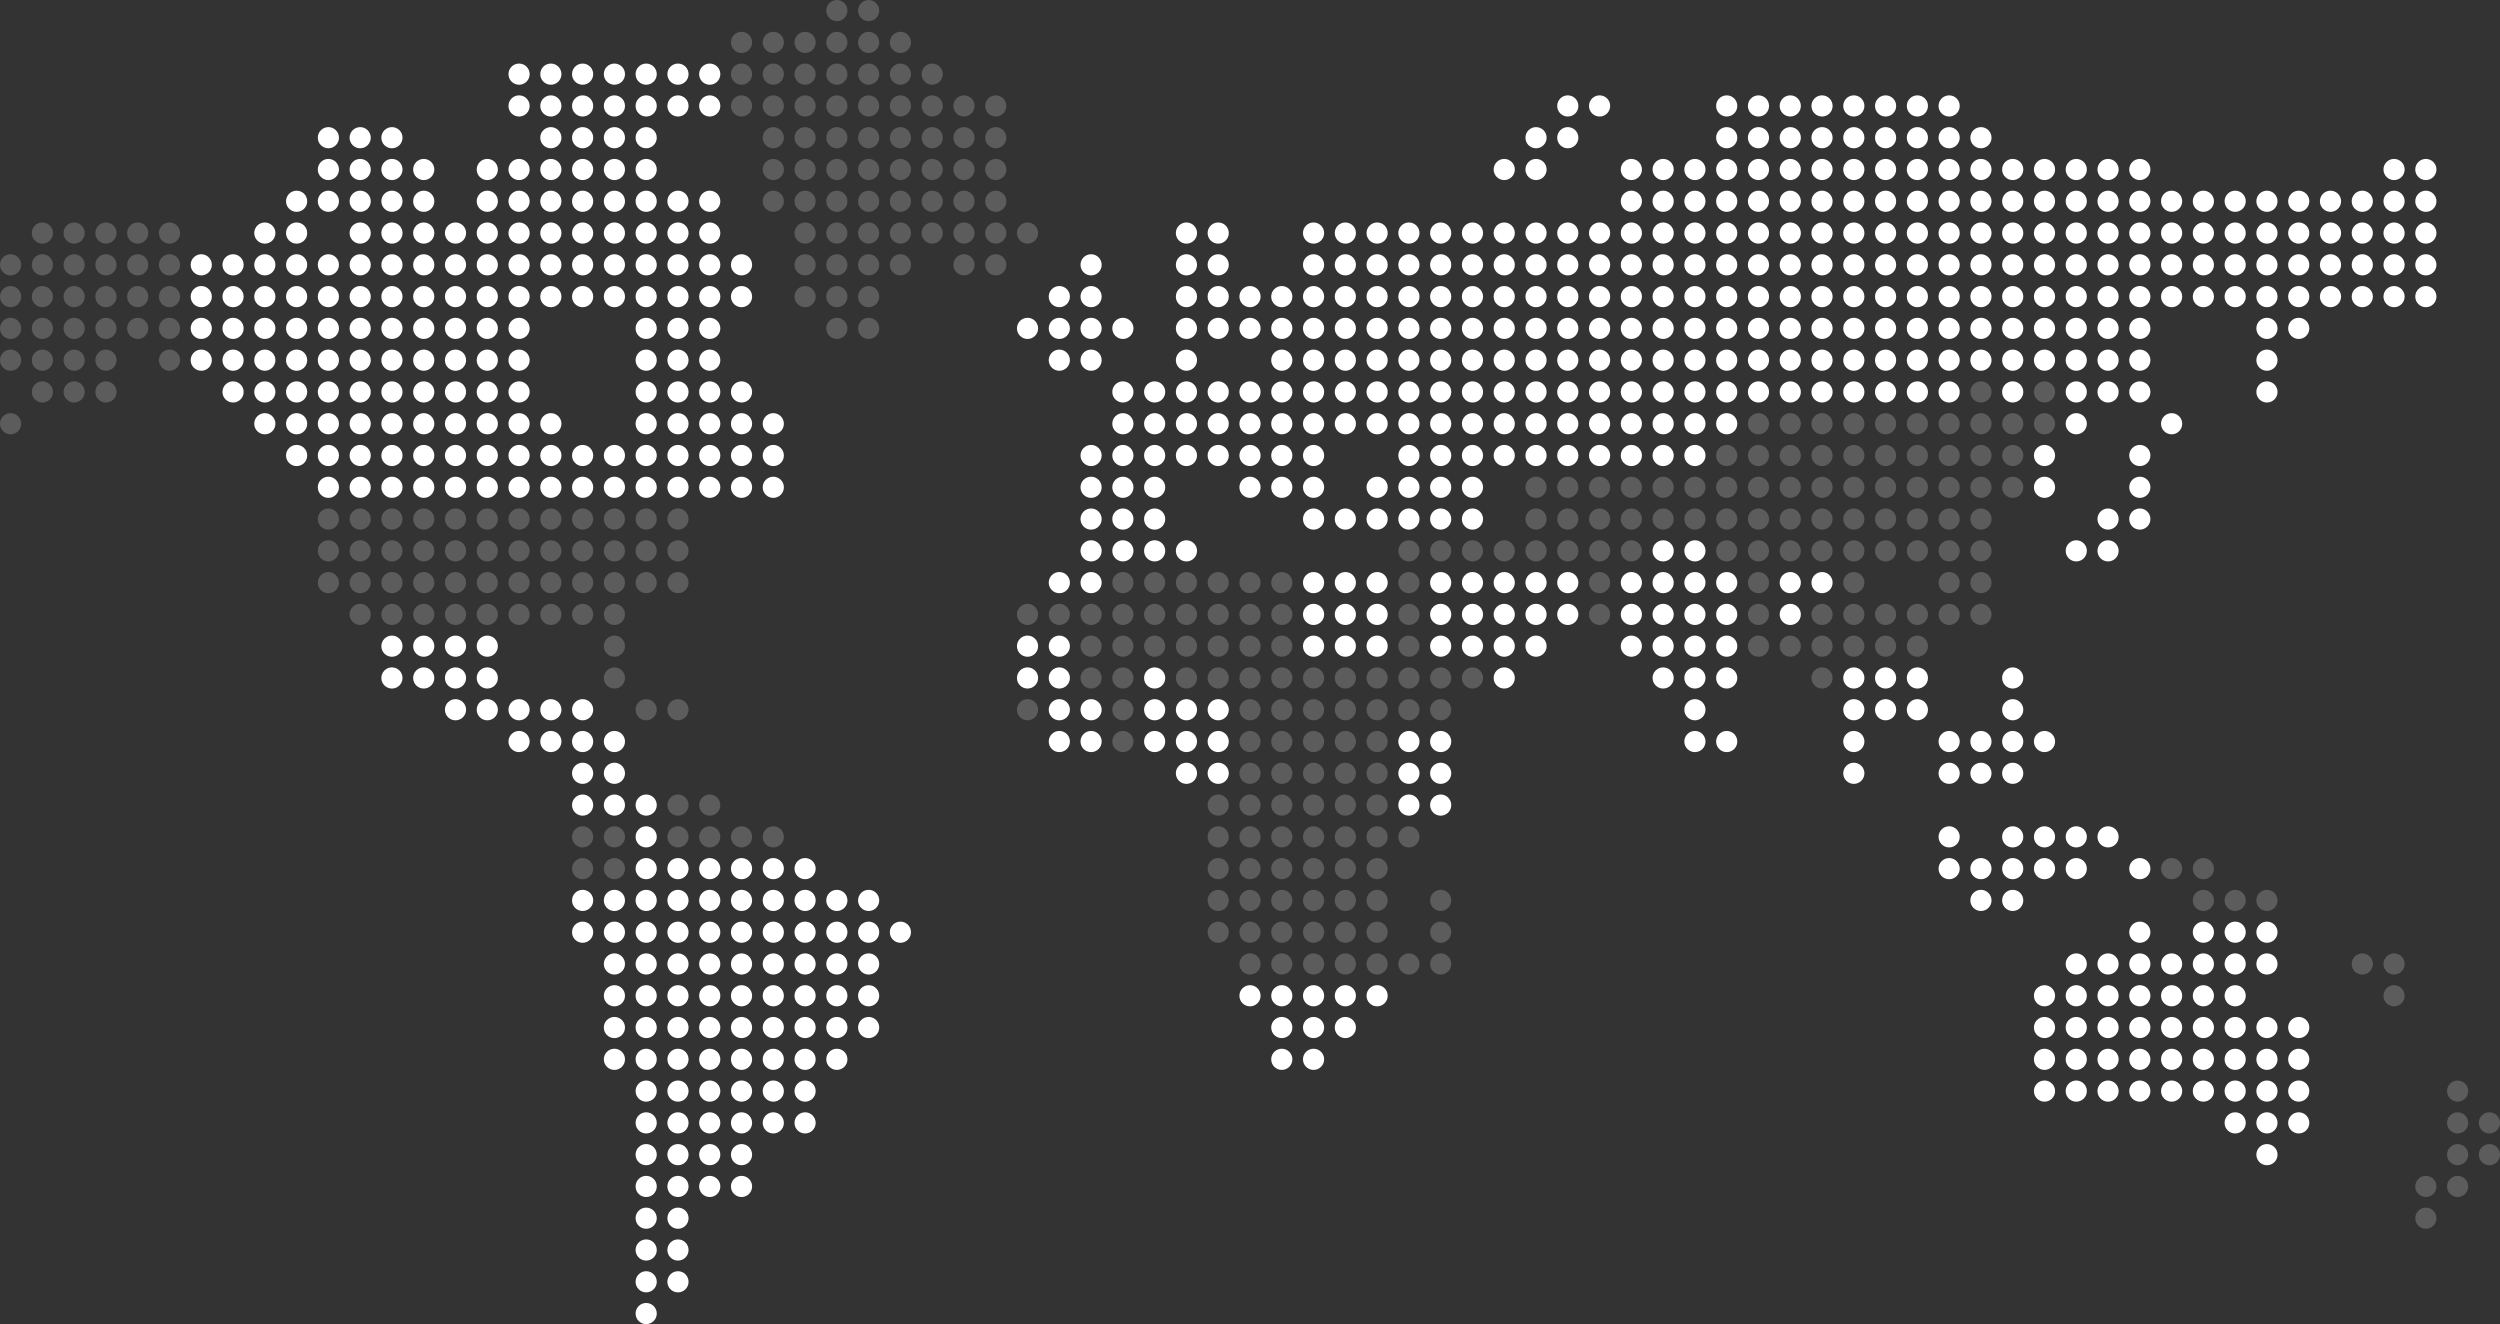 <svg xmlns="http://www.w3.org/2000/svg" viewBox="0 0 850 450.21"><rect x="0" y="0" width="850" height="450.21" fill="#333333" stroke="none"/><defs><style>.a{fill:#fff;}.b{opacity:0.2;}</style></defs><title>map</title><circle class="a" cx="68.43" cy="90.04" r="3.6"/><circle class="a" cx="68.43" cy="100.85" r="3.6"/><circle class="a" cx="68.43" cy="111.65" r="3.6"/><circle class="a" cx="68.43" cy="122.46" r="3.6"/><circle class="a" cx="79.24" cy="90.04" r="3.6"/><circle class="a" cx="79.24" cy="100.85" r="3.6"/><circle class="a" cx="79.24" cy="111.65" r="3.6"/><circle class="a" cx="79.24" cy="122.46" r="3.6"/><circle class="a" cx="79.24" cy="133.26" r="3.6"/><circle class="a" cx="90.04" cy="79.24" r="3.6"/><circle class="a" cx="90.04" cy="90.04" r="3.6"/><circle class="a" cx="90.04" cy="100.85" r="3.6"/><circle class="a" cx="90.04" cy="111.65" r="3.6"/><circle class="a" cx="90.04" cy="122.46" r="3.6"/><circle class="a" cx="90.04" cy="133.26" r="3.6"/><circle class="a" cx="90.04" cy="144.07" r="3.6"/><circle class="a" cx="100.85" cy="68.43" r="3.6"/><circle class="a" cx="100.85" cy="79.24" r="3.6"/><circle class="a" cx="100.85" cy="90.04" r="3.6"/><circle class="a" cx="100.85" cy="100.85" r="3.6"/><circle class="a" cx="100.85" cy="111.65" r="3.6"/><circle class="a" cx="100.85" cy="122.46" r="3.6"/><circle class="a" cx="100.85" cy="133.26" r="3.6"/><circle class="a" cx="100.85" cy="144.07" r="3.6"/><circle class="a" cx="100.85" cy="154.87" r="3.6"/><circle class="a" cx="111.65" cy="46.82" r="3.6"/><circle class="a" cx="111.65" cy="57.63" r="3.6"/><circle class="a" cx="111.65" cy="68.43" r="3.6"/><circle class="a" cx="111.65" cy="90.04" r="3.6"/><circle class="a" cx="111.65" cy="100.85" r="3.6"/><circle class="a" cx="111.65" cy="111.65" r="3.6"/><circle class="a" cx="111.65" cy="122.46" r="3.6"/><circle class="a" cx="111.65" cy="133.26" r="3.6"/><circle class="a" cx="111.65" cy="144.07" r="3.6"/><circle class="a" cx="111.65" cy="154.87" r="3.6"/><circle class="a" cx="111.65" cy="165.68" r="3.6"/><circle class="a" cx="122.46" cy="46.82" r="3.6"/><circle class="a" cx="122.46" cy="57.63" r="3.6"/><circle class="a" cx="122.46" cy="68.43" r="3.6"/><circle class="a" cx="122.46" cy="79.24" r="3.6"/><circle class="a" cx="122.46" cy="90.04" r="3.6"/><circle class="a" cx="122.46" cy="100.85" r="3.6"/><circle class="a" cx="122.46" cy="111.65" r="3.6"/><circle class="a" cx="122.46" cy="122.46" r="3.6"/><circle class="a" cx="122.46" cy="133.26" r="3.6"/><circle class="a" cx="122.46" cy="144.07" r="3.6"/><circle class="a" cx="122.46" cy="154.87" r="3.6"/><circle class="a" cx="122.46" cy="165.68" r="3.6"/><circle class="a" cx="133.26" cy="46.82" r="3.6"/><circle class="a" cx="133.26" cy="57.63" r="3.6"/><circle class="a" cx="133.26" cy="68.43" r="3.6"/><circle class="a" cx="133.26" cy="79.24" r="3.6"/><circle class="a" cx="133.26" cy="90.04" r="3.6"/><circle class="a" cx="133.26" cy="100.85" r="3.6"/><circle class="a" cx="133.26" cy="111.65" r="3.6"/><circle class="a" cx="133.26" cy="122.46" r="3.6"/><circle class="a" cx="133.26" cy="133.26" r="3.6"/><circle class="a" cx="133.26" cy="144.07" r="3.6"/><circle class="a" cx="133.26" cy="154.87" r="3.6"/><circle class="a" cx="133.26" cy="165.68" r="3.6"/><circle class="a" cx="133.26" cy="219.7" r="3.6"/><circle class="a" cx="133.26" cy="230.51" r="3.6"/><circle class="a" cx="144.07" cy="57.63" r="3.6"/><circle class="a" cx="144.07" cy="68.43" r="3.6"/><circle class="a" cx="144.07" cy="79.24" r="3.6"/><circle class="a" cx="144.07" cy="90.04" r="3.6"/><circle class="a" cx="144.07" cy="100.85" r="3.6"/><circle class="a" cx="144.07" cy="111.65" r="3.6"/><circle class="a" cx="144.07" cy="122.46" r="3.6"/><circle class="a" cx="144.07" cy="133.26" r="3.6"/><circle class="a" cx="144.07" cy="144.07" r="3.6"/><circle class="a" cx="144.07" cy="154.87" r="3.6"/><circle class="a" cx="144.07" cy="165.68" r="3.6"/><circle class="a" cx="144.07" cy="219.7" r="3.6"/><circle class="a" cx="144.07" cy="230.51" r="3.6"/><circle class="a" cx="154.87" cy="79.24" r="3.6"/><circle class="a" cx="154.87" cy="90.04" r="3.6"/><circle class="a" cx="154.87" cy="100.85" r="3.6"/><circle class="a" cx="154.87" cy="111.65" r="3.6"/><circle class="a" cx="154.87" cy="122.46" r="3.6"/><circle class="a" cx="154.87" cy="133.26" r="3.6"/><circle class="a" cx="154.87" cy="144.07" r="3.6"/><circle class="a" cx="154.87" cy="154.87" r="3.6"/><circle class="a" cx="154.87" cy="165.68" r="3.6"/><circle class="a" cx="154.87" cy="219.7" r="3.6"/><circle class="a" cx="154.87" cy="230.51" r="3.6"/><circle class="a" cx="154.87" cy="241.31" r="3.6"/><circle class="a" cx="165.68" cy="57.63" r="3.6"/><circle class="a" cx="165.68" cy="68.43" r="3.6"/><circle class="a" cx="165.68" cy="79.24" r="3.6"/><circle class="a" cx="165.68" cy="90.04" r="3.6"/><circle class="a" cx="165.68" cy="100.85" r="3.6"/><circle class="a" cx="165.68" cy="111.65" r="3.6"/><circle class="a" cx="165.68" cy="122.46" r="3.6"/><circle class="a" cx="165.68" cy="133.26" r="3.6"/><circle class="a" cx="165.68" cy="144.07" r="3.6"/><circle class="a" cx="165.68" cy="154.87" r="3.6"/><circle class="a" cx="165.68" cy="165.68" r="3.6"/><circle class="a" cx="165.68" cy="219.7" r="3.6"/><circle class="a" cx="165.68" cy="230.51" r="3.6"/><circle class="a" cx="165.68" cy="241.31" r="3.6"/><circle class="a" cx="176.48" cy="25.21" r="3.6"/><circle class="a" cx="176.48" cy="36.02" r="3.6"/><circle class="a" cx="176.48" cy="57.63" r="3.6"/><circle class="a" cx="176.48" cy="68.43" r="3.6"/><circle class="a" cx="176.48" cy="79.24" r="3.6"/><circle class="a" cx="176.48" cy="90.04" r="3.6"/><circle class="a" cx="176.48" cy="100.85" r="3.6"/><circle class="a" cx="176.48" cy="111.65" r="3.6"/><circle class="a" cx="176.48" cy="122.46" r="3.6"/><circle class="a" cx="176.48" cy="133.26" r="3.6"/><circle class="a" cx="176.48" cy="144.07" r="3.6"/><circle class="a" cx="176.48" cy="154.87" r="3.6"/><circle class="a" cx="176.48" cy="165.68" r="3.6"/><circle class="a" cx="176.48" cy="241.31" r="3.6"/><circle class="a" cx="176.48" cy="252.12" r="3.6"/><circle class="a" cx="187.29" cy="25.21" r="3.6"/><circle class="a" cx="187.29" cy="36.02" r="3.6"/><circle class="a" cx="187.29" cy="46.82" r="3.6"/><circle class="a" cx="187.29" cy="57.63" r="3.6"/><circle class="a" cx="187.29" cy="68.43" r="3.6"/><circle class="a" cx="187.29" cy="79.24" r="3.6"/><circle class="a" cx="187.29" cy="90.04" r="3.6"/><circle class="a" cx="187.29" cy="100.85" r="3.6"/><circle class="a" cx="187.29" cy="144.07" r="3.6"/><circle class="a" cx="187.29" cy="154.87" r="3.6"/><circle class="a" cx="187.29" cy="165.68" r="3.6"/><circle class="a" cx="187.29" cy="241.31" r="3.6"/><circle class="a" cx="187.29" cy="252.12" r="3.6"/><circle class="a" cx="198.09" cy="25.21" r="3.6"/><circle class="a" cx="198.09" cy="36.02" r="3.6"/><circle class="a" cx="198.09" cy="46.82" r="3.6"/><circle class="a" cx="198.09" cy="57.63" r="3.6"/><circle class="a" cx="198.09" cy="68.43" r="3.6"/><circle class="a" cx="198.09" cy="79.24" r="3.6"/><circle class="a" cx="198.09" cy="90.04" r="3.6"/><circle class="a" cx="198.09" cy="100.85" r="3.6"/><circle class="a" cx="198.09" cy="154.87" r="3.6"/><circle class="a" cx="198.09" cy="165.68" r="3.6"/><circle class="a" cx="198.09" cy="241.31" r="3.6"/><circle class="a" cx="198.09" cy="252.12" r="3.6"/><circle class="a" cx="198.09" cy="262.92" r="3.6"/><circle class="a" cx="198.09" cy="273.73" r="3.6"/><circle class="a" cx="198.09" cy="306.14" r="3.6"/><circle class="a" cx="198.09" cy="316.95" r="3.6"/><circle class="a" cx="208.9" cy="25.21" r="3.6"/><circle class="a" cx="208.9" cy="36.02" r="3.6"/><circle class="a" cx="208.9" cy="46.82" r="3.6"/><circle class="a" cx="208.9" cy="57.63" r="3.6"/><circle class="a" cx="208.9" cy="68.43" r="3.6"/><circle class="a" cx="208.9" cy="79.24" r="3.6"/><circle class="a" cx="208.9" cy="90.04" r="3.6"/><circle class="a" cx="208.9" cy="100.85" r="3.6"/><circle class="a" cx="208.9" cy="154.87" r="3.6"/><circle class="a" cx="208.9" cy="165.68" r="3.6"/><circle class="a" cx="208.9" cy="252.12" r="3.6"/><circle class="a" cx="208.9" cy="262.92" r="3.6"/><circle class="a" cx="208.9" cy="273.73" r="3.6"/><circle class="a" cx="208.9" cy="306.14" r="3.6"/><circle class="a" cx="208.9" cy="316.95" r="3.6"/><circle class="a" cx="208.9" cy="327.75" r="3.6"/><circle class="a" cx="208.9" cy="338.56" r="3.6"/><circle class="a" cx="208.9" cy="349.36" r="3.6"/><circle class="a" cx="208.9" cy="360.17" r="3.6"/><circle class="a" cx="219.7" cy="25.21" r="3.6"/><circle class="a" cx="219.7" cy="36.02" r="3.6"/><circle class="a" cx="219.7" cy="46.82" r="3.6"/><circle class="a" cx="219.7" cy="57.63" r="3.6"/><circle class="a" cx="219.7" cy="68.43" r="3.6"/><circle class="a" cx="219.7" cy="79.24" r="3.6"/><circle class="a" cx="219.7" cy="90.04" r="3.6"/><circle class="a" cx="219.7" cy="100.85" r="3.6"/><circle class="a" cx="219.7" cy="111.65" r="3.6"/><circle class="a" cx="219.7" cy="122.46" r="3.6"/><circle class="a" cx="219.7" cy="133.26" r="3.6"/><circle class="a" cx="219.7" cy="144.07" r="3.6"/><circle class="a" cx="219.7" cy="154.87" r="3.6"/><circle class="a" cx="219.7" cy="165.68" r="3.6"/><circle class="a" cx="219.7" cy="273.73" r="3.6"/><circle class="a" cx="219.7" cy="284.53" r="3.6"/><circle class="a" cx="219.7" cy="295.34" r="3.6"/><circle class="a" cx="219.7" cy="306.14" r="3.6"/><circle class="a" cx="219.7" cy="316.95" r="3.6"/><circle class="a" cx="219.7" cy="327.75" r="3.6"/><circle class="a" cx="219.7" cy="338.56" r="3.6"/><circle class="a" cx="219.7" cy="349.36" r="3.6"/><circle class="a" cx="219.7" cy="360.17" r="3.6"/><circle class="a" cx="219.7" cy="370.97" r="3.6"/><circle class="a" cx="219.7" cy="381.78" r="3.6"/><circle class="a" cx="219.7" cy="392.58" r="3.6"/><circle class="a" cx="219.7" cy="403.39" r="3.6"/><circle class="a" cx="219.7" cy="414.19" r="3.6"/><circle class="a" cx="219.7" cy="425" r="3.6"/><circle class="a" cx="219.7" cy="435.81" r="3.6"/><circle class="a" cx="219.7" cy="446.61" r="3.6"/><circle class="a" cx="230.51" cy="25.21" r="3.6"/><circle class="a" cx="230.51" cy="36.02" r="3.6"/><circle class="a" cx="230.51" cy="68.43" r="3.6"/><circle class="a" cx="230.51" cy="79.24" r="3.6"/><circle class="a" cx="230.51" cy="90.04" r="3.6"/><circle class="a" cx="230.51" cy="100.85" r="3.6"/><circle class="a" cx="230.51" cy="111.65" r="3.6"/><circle class="a" cx="230.51" cy="122.46" r="3.6"/><circle class="a" cx="230.51" cy="133.26" r="3.6"/><circle class="a" cx="230.51" cy="144.07" r="3.6"/><circle class="a" cx="230.51" cy="154.87" r="3.6"/><circle class="a" cx="230.51" cy="165.68" r="3.6"/><circle class="a" cx="230.51" cy="295.34" r="3.6"/><circle class="a" cx="230.51" cy="306.14" r="3.6"/><circle class="a" cx="230.51" cy="316.95" r="3.6"/><circle class="a" cx="230.51" cy="327.75" r="3.6"/><circle class="a" cx="230.51" cy="338.56" r="3.6"/><circle class="a" cx="230.51" cy="349.36" r="3.6"/><circle class="a" cx="230.51" cy="360.17" r="3.6"/><circle class="a" cx="230.51" cy="370.97" r="3.6"/><circle class="a" cx="230.51" cy="381.78" r="3.6"/><circle class="a" cx="230.51" cy="392.58" r="3.6"/><circle class="a" cx="230.51" cy="403.39" r="3.6"/><circle class="a" cx="230.51" cy="414.19" r="3.6"/><circle class="a" cx="230.51" cy="425" r="3.6"/><circle class="a" cx="230.51" cy="435.81" r="3.6"/><circle class="a" cx="241.31" cy="25.21" r="3.6"/><circle class="a" cx="241.31" cy="36.02" r="3.6"/><circle class="a" cx="241.31" cy="68.43" r="3.6"/><circle class="a" cx="241.31" cy="79.24" r="3.6"/><circle class="a" cx="241.31" cy="90.04" r="3.6"/><circle class="a" cx="241.31" cy="100.85" r="3.6"/><circle class="a" cx="241.31" cy="111.65" r="3.6"/><circle class="a" cx="241.31" cy="122.46" r="3.6"/><circle class="a" cx="241.31" cy="133.26" r="3.6"/><circle class="a" cx="241.31" cy="144.07" r="3.6"/><circle class="a" cx="241.31" cy="154.87" r="3.6"/><circle class="a" cx="241.31" cy="165.68" r="3.6"/><circle class="a" cx="241.31" cy="295.34" r="3.6"/><circle class="a" cx="241.31" cy="306.14" r="3.6"/><circle class="a" cx="241.31" cy="316.95" r="3.6"/><circle class="a" cx="241.31" cy="327.75" r="3.6"/><circle class="a" cx="241.31" cy="338.56" r="3.6"/><circle class="a" cx="241.31" cy="349.36" r="3.6"/><circle class="a" cx="241.31" cy="360.17" r="3.6"/><circle class="a" cx="241.31" cy="370.97" r="3.6"/><circle class="a" cx="241.31" cy="381.78" r="3.6"/><circle class="a" cx="241.31" cy="392.58" r="3.6"/><circle class="a" cx="241.31" cy="403.39" r="3.6"/><circle class="a" cx="252.12" cy="90.04" r="3.6"/><circle class="a" cx="252.12" cy="100.85" r="3.6"/><circle class="a" cx="252.12" cy="133.26" r="3.6"/><circle class="a" cx="252.12" cy="144.07" r="3.6"/><circle class="a" cx="252.12" cy="154.87" r="3.6"/><circle class="a" cx="252.12" cy="165.68" r="3.6"/><circle class="a" cx="252.12" cy="295.34" r="3.6"/><circle class="a" cx="252.12" cy="306.14" r="3.6"/><circle class="a" cx="252.12" cy="316.95" r="3.6"/><circle class="a" cx="252.12" cy="327.75" r="3.6"/><circle class="a" cx="252.12" cy="338.56" r="3.6"/><circle class="a" cx="252.12" cy="349.36" r="3.6"/><circle class="a" cx="252.12" cy="360.17" r="3.6"/><circle class="a" cx="252.12" cy="370.97" r="3.6"/><circle class="a" cx="252.12" cy="381.78" r="3.6"/><circle class="a" cx="252.12" cy="392.58" r="3.6"/><circle class="a" cx="252.12" cy="403.39" r="3.6"/><circle class="a" cx="262.92" cy="144.07" r="3.6"/><circle class="a" cx="262.92" cy="154.87" r="3.6"/><circle class="a" cx="262.92" cy="165.68" r="3.6"/><circle class="a" cx="262.92" cy="295.34" r="3.6"/><circle class="a" cx="262.92" cy="306.14" r="3.6"/><circle class="a" cx="262.92" cy="316.95" r="3.6"/><circle class="a" cx="262.92" cy="327.75" r="3.6"/><circle class="a" cx="262.92" cy="338.56" r="3.6"/><circle class="a" cx="262.92" cy="349.36" r="3.6"/><circle class="a" cx="262.92" cy="360.17" r="3.6"/><circle class="a" cx="262.92" cy="370.97" r="3.6"/><circle class="a" cx="262.92" cy="381.78" r="3.6"/><circle class="a" cx="273.73" cy="295.34" r="3.6"/><circle class="a" cx="273.73" cy="306.14" r="3.6"/><circle class="a" cx="273.73" cy="316.95" r="3.6"/><circle class="a" cx="273.73" cy="327.75" r="3.6"/><circle class="a" cx="273.73" cy="338.56" r="3.6"/><circle class="a" cx="273.73" cy="349.36" r="3.6"/><circle class="a" cx="273.73" cy="360.17" r="3.6"/><circle class="a" cx="273.73" cy="370.97" r="3.6"/><circle class="a" cx="273.73" cy="381.78" r="3.6"/><circle class="a" cx="284.53" cy="306.14" r="3.6"/><circle class="a" cx="284.53" cy="316.95" r="3.6"/><circle class="a" cx="284.53" cy="327.75" r="3.6"/><circle class="a" cx="284.53" cy="338.56" r="3.6"/><circle class="a" cx="284.53" cy="349.36" r="3.6"/><circle class="a" cx="284.53" cy="360.17" r="3.6"/><circle class="a" cx="295.34" cy="306.14" r="3.6"/><circle class="a" cx="295.34" cy="316.95" r="3.6"/><circle class="a" cx="295.34" cy="327.75" r="3.6"/><circle class="a" cx="295.34" cy="338.56" r="3.6"/><circle class="a" cx="295.34" cy="349.36" r="3.6"/><circle class="a" cx="306.14" cy="316.95" r="3.6"/><circle class="a" cx="349.36" cy="111.65" r="3.6"/><circle class="a" cx="349.36" cy="219.7" r="3.6"/><circle class="a" cx="349.36" cy="230.51" r="3.6"/><circle class="a" cx="360.17" cy="100.85" r="3.6"/><circle class="a" cx="360.17" cy="111.65" r="3.6"/><circle class="a" cx="360.17" cy="122.46" r="3.6"/><circle class="a" cx="360.17" cy="198.09" r="3.6"/><circle class="a" cx="360.17" cy="219.7" r="3.6"/><circle class="a" cx="360.17" cy="230.51" r="3.6"/><circle class="a" cx="360.17" cy="241.31" r="3.6"/><circle class="a" cx="360.17" cy="252.12" r="3.6"/><circle class="a" cx="370.97" cy="90.04" r="3.6"/><circle class="a" cx="370.97" cy="100.85" r="3.6"/><circle class="a" cx="370.97" cy="111.65" r="3.6"/><circle class="a" cx="370.97" cy="122.46" r="3.6"/><circle class="a" cx="370.97" cy="154.87" r="3.6"/><circle class="a" cx="370.97" cy="165.68" r="3.6"/><circle class="a" cx="370.97" cy="176.48" r="3.6"/><circle class="a" cx="370.97" cy="187.29" r="3.6"/><circle class="a" cx="370.97" cy="198.09" r="3.6"/><circle class="a" cx="370.97" cy="241.31" r="3.6"/><circle class="a" cx="370.97" cy="252.12" r="3.6"/><circle class="a" cx="381.78" cy="111.65" r="3.6"/><circle class="a" cx="381.78" cy="133.26" r="3.6"/><circle class="a" cx="381.78" cy="144.07" r="3.6"/><circle class="a" cx="381.78" cy="154.87" r="3.6"/><circle class="a" cx="381.78" cy="165.68" r="3.6"/><circle class="a" cx="381.78" cy="176.48" r="3.6"/><circle class="a" cx="381.78" cy="187.29" r="3.6"/><circle class="a" cx="392.58" cy="133.26" r="3.6"/><circle class="a" cx="392.58" cy="144.07" r="3.6"/><circle class="a" cx="392.58" cy="154.87" r="3.6"/><circle class="a" cx="392.58" cy="165.68" r="3.6"/><circle class="a" cx="392.58" cy="176.48" r="3.6"/><circle class="a" cx="392.58" cy="187.29" r="3.6"/><circle class="a" cx="392.58" cy="230.51" r="3.6"/><circle class="a" cx="392.58" cy="241.31" r="3.6"/><circle class="a" cx="392.58" cy="252.12" r="3.6"/><circle class="a" cx="403.39" cy="79.24" r="3.6"/><circle class="a" cx="403.39" cy="90.04" r="3.6"/><circle class="a" cx="403.39" cy="100.85" r="3.6"/><circle class="a" cx="403.39" cy="111.65" r="3.6"/><circle class="a" cx="403.39" cy="122.46" r="3.6"/><circle class="a" cx="403.39" cy="133.26" r="3.6"/><circle class="a" cx="403.39" cy="144.07" r="3.6"/><circle class="a" cx="403.39" cy="154.87" r="3.6"/><circle class="a" cx="403.39" cy="187.29" r="3.6"/><circle class="a" cx="403.39" cy="241.31" r="3.6"/><circle class="a" cx="403.39" cy="252.12" r="3.6"/><circle class="a" cx="403.39" cy="262.92" r="3.6"/><circle class="a" cx="414.19" cy="79.24" r="3.6"/><circle class="a" cx="414.19" cy="90.04" r="3.6"/><circle class="a" cx="414.19" cy="100.85" r="3.6"/><circle class="a" cx="414.19" cy="111.65" r="3.6"/><circle class="a" cx="414.19" cy="133.26" r="3.6"/><circle class="a" cx="414.19" cy="144.07" r="3.6"/><circle class="a" cx="414.19" cy="154.87" r="3.6"/><circle class="a" cx="414.19" cy="241.31" r="3.6"/><circle class="a" cx="414.19" cy="252.12" r="3.6"/><circle class="a" cx="414.19" cy="262.92" r="3.6"/><circle class="a" cx="425" cy="100.85" r="3.6"/><circle class="a" cx="425" cy="111.65" r="3.6"/><circle class="a" cx="425" cy="133.26" r="3.6"/><circle class="a" cx="425" cy="144.07" r="3.6"/><circle class="a" cx="425" cy="154.87" r="3.6"/><circle class="a" cx="425" cy="165.68" r="3.6"/><circle class="a" cx="425" cy="338.56" r="3.6"/><circle class="a" cx="435.81" cy="100.85" r="3.6"/><circle class="a" cx="435.81" cy="111.65" r="3.6"/><circle class="a" cx="435.81" cy="122.46" r="3.6"/><circle class="a" cx="435.81" cy="133.26" r="3.6"/><circle class="a" cx="435.81" cy="144.07" r="3.6"/><circle class="a" cx="435.81" cy="154.87" r="3.6"/><circle class="a" cx="435.81" cy="165.68" r="3.6"/><circle class="a" cx="435.81" cy="338.56" r="3.6"/><circle class="a" cx="435.81" cy="349.36" r="3.6"/><circle class="a" cx="435.81" cy="360.17" r="3.6"/><circle class="a" cx="446.61" cy="79.24" r="3.6"/><circle class="a" cx="446.61" cy="90.04" r="3.6"/><circle class="a" cx="446.61" cy="100.85" r="3.6"/><circle class="a" cx="446.61" cy="111.65" r="3.6"/><circle class="a" cx="446.61" cy="122.46" r="3.6"/><circle class="a" cx="446.61" cy="133.26" r="3.6"/><circle class="a" cx="446.61" cy="144.07" r="3.6"/><circle class="a" cx="446.61" cy="154.87" r="3.6"/><circle class="a" cx="446.61" cy="165.68" r="3.6"/><circle class="a" cx="446.61" cy="176.48" r="3.6"/><circle class="a" cx="446.61" cy="198.09" r="3.6"/><circle class="a" cx="446.61" cy="208.9" r="3.6"/><circle class="a" cx="446.61" cy="219.7" r="3.6"/><circle class="a" cx="446.61" cy="338.56" r="3.6"/><circle class="a" cx="446.61" cy="349.36" r="3.6"/><circle class="a" cx="446.61" cy="360.17" r="3.6"/><circle class="a" cx="457.42" cy="79.24" r="3.6"/><circle class="a" cx="457.42" cy="90.04" r="3.6"/><circle class="a" cx="457.42" cy="100.85" r="3.6"/><circle class="a" cx="457.42" cy="111.65" r="3.6"/><circle class="a" cx="457.42" cy="122.46" r="3.6"/><circle class="a" cx="457.42" cy="133.26" r="3.6"/><circle class="a" cx="457.42" cy="144.07" r="3.6"/><circle class="a" cx="457.42" cy="176.48" r="3.6"/><circle class="a" cx="457.42" cy="198.09" r="3.6"/><circle class="a" cx="457.42" cy="208.9" r="3.6"/><circle class="a" cx="457.42" cy="219.7" r="3.6"/><circle class="a" cx="457.42" cy="338.56" r="3.6"/><circle class="a" cx="457.42" cy="349.36" r="3.6"/><circle class="a" cx="468.22" cy="79.24" r="3.6"/><circle class="a" cx="468.22" cy="90.04" r="3.6"/><circle class="a" cx="468.22" cy="100.85" r="3.6"/><circle class="a" cx="468.22" cy="111.65" r="3.6"/><circle class="a" cx="468.22" cy="122.46" r="3.6"/><circle class="a" cx="468.22" cy="133.26" r="3.6"/><circle class="a" cx="468.22" cy="144.07" r="3.6"/><circle class="a" cx="468.22" cy="165.68" r="3.6"/><circle class="a" cx="468.22" cy="176.48" r="3.6"/><circle class="a" cx="468.22" cy="198.09" r="3.6"/><circle class="a" cx="468.22" cy="208.9" r="3.6"/><circle class="a" cx="468.22" cy="219.7" r="3.6"/><circle class="a" cx="468.22" cy="338.56" r="3.6"/><circle class="a" cx="479.03" cy="79.24" r="3.6"/><circle class="a" cx="479.03" cy="90.04" r="3.6"/><circle class="a" cx="479.03" cy="100.85" r="3.6"/><circle class="a" cx="479.03" cy="111.65" r="3.6"/><circle class="a" cx="479.03" cy="122.46" r="3.6"/><circle class="a" cx="479.03" cy="133.26" r="3.6"/><circle class="a" cx="479.03" cy="144.07" r="3.6"/><circle class="a" cx="479.03" cy="154.87" r="3.6"/><circle class="a" cx="479.03" cy="165.68" r="3.6"/><circle class="a" cx="479.03" cy="176.48" r="3.6"/><circle class="a" cx="479.03" cy="252.12" r="3.6"/><circle class="a" cx="479.03" cy="262.92" r="3.6"/><circle class="a" cx="479.03" cy="273.73" r="3.6"/><circle class="a" cx="489.83" cy="79.24" r="3.6"/><circle class="a" cx="489.83" cy="90.04" r="3.6"/><circle class="a" cx="489.83" cy="100.85" r="3.6"/><circle class="a" cx="489.83" cy="111.65" r="3.6"/><circle class="a" cx="489.83" cy="122.46" r="3.6"/><circle class="a" cx="489.83" cy="133.26" r="3.6"/><circle class="a" cx="489.83" cy="144.07" r="3.6"/><circle class="a" cx="489.83" cy="154.87" r="3.6"/><circle class="a" cx="489.83" cy="165.68" r="3.6"/><circle class="a" cx="489.83" cy="176.48" r="3.6"/><circle class="a" cx="489.83" cy="198.09" r="3.6"/><circle class="a" cx="489.83" cy="208.9" r="3.6"/><circle class="a" cx="489.83" cy="219.7" r="3.6"/><circle class="a" cx="489.83" cy="252.12" r="3.6"/><circle class="a" cx="489.83" cy="262.92" r="3.6"/><circle class="a" cx="489.83" cy="273.73" r="3.6"/><circle class="a" cx="500.64" cy="79.24" r="3.6"/><circle class="a" cx="500.64" cy="90.04" r="3.6"/><circle class="a" cx="500.64" cy="100.85" r="3.6"/><circle class="a" cx="500.64" cy="111.65" r="3.6"/><circle class="a" cx="500.64" cy="122.46" r="3.6"/><circle class="a" cx="500.64" cy="133.26" r="3.6"/><circle class="a" cx="500.64" cy="144.07" r="3.6"/><circle class="a" cx="500.64" cy="154.87" r="3.6"/><circle class="a" cx="500.64" cy="165.68" r="3.6"/><circle class="a" cx="500.64" cy="176.48" r="3.6"/><circle class="a" cx="500.64" cy="198.09" r="3.6"/><circle class="a" cx="500.64" cy="208.9" r="3.6"/><circle class="a" cx="500.64" cy="219.7" r="3.6"/><circle class="a" cx="511.44" cy="57.63" r="3.6"/><circle class="a" cx="511.44" cy="79.24" r="3.6"/><circle class="a" cx="511.44" cy="90.04" r="3.6"/><circle class="a" cx="511.44" cy="100.85" r="3.6"/><circle class="a" cx="511.44" cy="111.65" r="3.6"/><circle class="a" cx="511.44" cy="122.46" r="3.6"/><circle class="a" cx="511.44" cy="133.26" r="3.6"/><circle class="a" cx="511.44" cy="144.07" r="3.6"/><circle class="a" cx="511.44" cy="154.87" r="3.6"/><circle class="a" cx="511.44" cy="198.09" r="3.6"/><circle class="a" cx="511.44" cy="208.9" r="3.6"/><circle class="a" cx="511.44" cy="219.7" r="3.6"/><circle class="a" cx="511.44" cy="230.51" r="3.6"/><circle class="a" cx="522.25" cy="46.82" r="3.6"/><circle class="a" cx="522.25" cy="57.63" r="3.6"/><circle class="a" cx="522.25" cy="79.24" r="3.6"/><circle class="a" cx="522.25" cy="90.04" r="3.6"/><circle class="a" cx="522.25" cy="100.85" r="3.6"/><circle class="a" cx="522.25" cy="111.65" r="3.6"/><circle class="a" cx="522.25" cy="122.46" r="3.6"/><circle class="a" cx="522.25" cy="133.26" r="3.6"/><circle class="a" cx="522.25" cy="144.07" r="3.6"/><circle class="a" cx="522.25" cy="154.87" r="3.6"/><circle class="a" cx="522.25" cy="198.09" r="3.6"/><circle class="a" cx="522.25" cy="208.9" r="3.6"/><circle class="a" cx="522.25" cy="219.7" r="3.6"/><circle class="a" cx="533.05" cy="36.02" r="3.6"/><circle class="a" cx="533.05" cy="46.82" r="3.6"/><circle class="a" cx="533.05" cy="79.24" r="3.6"/><circle class="a" cx="533.05" cy="90.04" r="3.6"/><circle class="a" cx="533.05" cy="100.85" r="3.6"/><circle class="a" cx="533.05" cy="111.65" r="3.6"/><circle class="a" cx="533.05" cy="122.46" r="3.6"/><circle class="a" cx="533.05" cy="133.26" r="3.6"/><circle class="a" cx="533.05" cy="144.07" r="3.6"/><circle class="a" cx="533.05" cy="154.87" r="3.6"/><circle class="a" cx="533.05" cy="198.09" r="3.6"/><circle class="a" cx="533.05" cy="208.9" r="3.6"/><circle class="a" cx="543.86" cy="36.02" r="3.6"/><circle class="a" cx="543.86" cy="79.24" r="3.6"/><circle class="a" cx="543.86" cy="90.04" r="3.6"/><circle class="a" cx="543.86" cy="100.85" r="3.6"/><circle class="a" cx="543.86" cy="111.65" r="3.6"/><circle class="a" cx="543.86" cy="122.46" r="3.6"/><circle class="a" cx="543.86" cy="133.26" r="3.6"/><circle class="a" cx="543.86" cy="144.07" r="3.6"/><circle class="a" cx="543.86" cy="154.87" r="3.6"/><circle class="a" cx="554.66" cy="57.63" r="3.6"/><circle class="a" cx="554.66" cy="68.43" r="3.6"/><circle class="a" cx="554.66" cy="79.24" r="3.6"/><circle class="a" cx="554.66" cy="90.04" r="3.6"/><circle class="a" cx="554.66" cy="100.85" r="3.6"/><circle class="a" cx="554.66" cy="111.65" r="3.6"/><circle class="a" cx="554.66" cy="122.46" r="3.6"/><circle class="a" cx="554.66" cy="133.26" r="3.6"/><circle class="a" cx="554.66" cy="144.07" r="3.6"/><circle class="a" cx="554.66" cy="154.87" r="3.6"/><circle class="a" cx="554.66" cy="198.09" r="3.6"/><circle class="a" cx="554.66" cy="208.9" r="3.6"/><circle class="a" cx="554.66" cy="219.7" r="3.6"/><circle class="a" cx="565.47" cy="57.63" r="3.6"/><circle class="a" cx="565.47" cy="68.43" r="3.6"/><circle class="a" cx="565.47" cy="79.24" r="3.6"/><circle class="a" cx="565.47" cy="90.04" r="3.6"/><circle class="a" cx="565.47" cy="100.85" r="3.6"/><circle class="a" cx="565.47" cy="111.65" r="3.6"/><circle class="a" cx="565.47" cy="122.46" r="3.6"/><circle class="a" cx="565.47" cy="133.26" r="3.6"/><circle class="a" cx="565.47" cy="144.07" r="3.6"/><circle class="a" cx="565.47" cy="154.87" r="3.6"/><circle class="a" cx="565.47" cy="187.29" r="3.6"/><circle class="a" cx="565.47" cy="198.09" r="3.6"/><circle class="a" cx="565.47" cy="208.9" r="3.6"/><circle class="a" cx="565.47" cy="219.7" r="3.6"/><circle class="a" cx="565.47" cy="230.51" r="3.6"/><circle class="a" cx="576.27" cy="57.63" r="3.6"/><circle class="a" cx="576.27" cy="68.43" r="3.6"/><circle class="a" cx="576.27" cy="79.24" r="3.6"/><circle class="a" cx="576.27" cy="90.04" r="3.6"/><circle class="a" cx="576.27" cy="100.85" r="3.6"/><circle class="a" cx="576.27" cy="111.65" r="3.6"/><circle class="a" cx="576.27" cy="122.46" r="3.6"/><circle class="a" cx="576.27" cy="133.26" r="3.6"/><circle class="a" cx="576.27" cy="144.07" r="3.6"/><circle class="a" cx="576.27" cy="154.87" r="3.6"/><circle class="a" cx="576.27" cy="187.29" r="3.6"/><circle class="a" cx="576.27" cy="198.09" r="3.6"/><circle class="a" cx="576.27" cy="208.9" r="3.6"/><circle class="a" cx="576.27" cy="219.7" r="3.6"/><circle class="a" cx="576.27" cy="230.51" r="3.6"/><circle class="a" cx="576.27" cy="241.31" r="3.6"/><circle class="a" cx="576.27" cy="252.12" r="3.6"/><circle class="a" cx="587.08" cy="36.02" r="3.6"/><circle class="a" cx="587.08" cy="46.82" r="3.6"/><circle class="a" cx="587.08" cy="57.63" r="3.6"/><circle class="a" cx="587.08" cy="68.43" r="3.6"/><circle class="a" cx="587.08" cy="79.24" r="3.6"/><circle class="a" cx="587.08" cy="90.04" r="3.6"/><circle class="a" cx="587.08" cy="100.85" r="3.6"/><circle class="a" cx="587.08" cy="111.65" r="3.6"/><circle class="a" cx="587.08" cy="122.46" r="3.6"/><circle class="a" cx="587.08" cy="133.26" r="3.6"/><circle class="a" cx="587.08" cy="144.07" r="3.6"/><circle class="a" cx="587.08" cy="198.09" r="3.6"/><circle class="a" cx="587.08" cy="208.9" r="3.6"/><circle class="a" cx="587.08" cy="219.7" r="3.6"/><circle class="a" cx="587.08" cy="230.51" r="3.6"/><circle class="a" cx="587.08" cy="252.12" r="3.6"/><circle class="a" cx="597.88" cy="36.02" r="3.6"/><circle class="a" cx="597.88" cy="46.82" r="3.6"/><circle class="a" cx="597.88" cy="57.63" r="3.6"/><circle class="a" cx="597.88" cy="68.43" r="3.6"/><circle class="a" cx="597.88" cy="79.24" r="3.6"/><circle class="a" cx="597.88" cy="90.04" r="3.6"/><circle class="a" cx="597.88" cy="100.85" r="3.6"/><circle class="a" cx="597.88" cy="111.65" r="3.6"/><circle class="a" cx="597.88" cy="122.46" r="3.6"/><circle class="a" cx="597.88" cy="133.26" r="3.6"/><circle class="a" cx="608.69" cy="36.02" r="3.6"/><circle class="a" cx="608.69" cy="46.82" r="3.6"/><circle class="a" cx="608.69" cy="57.63" r="3.6"/><circle class="a" cx="608.69" cy="68.43" r="3.6"/><circle class="a" cx="608.69" cy="79.24" r="3.6"/><circle class="a" cx="608.69" cy="90.04" r="3.6"/><circle class="a" cx="608.69" cy="100.85" r="3.6"/><circle class="a" cx="608.69" cy="111.65" r="3.6"/><circle class="a" cx="608.69" cy="122.46" r="3.6"/><circle class="a" cx="608.69" cy="133.26" r="3.6"/><circle class="a" cx="608.69" cy="198.09" r="3.6"/><circle class="a" cx="608.69" cy="208.9" r="3.6"/><circle class="a" cx="619.49" cy="36.02" r="3.6"/><circle class="a" cx="619.49" cy="46.82" r="3.6"/><circle class="a" cx="619.49" cy="57.63" r="3.6"/><circle class="a" cx="619.49" cy="68.43" r="3.6"/><circle class="a" cx="619.49" cy="79.24" r="3.6"/><circle class="a" cx="619.49" cy="90.04" r="3.6"/><circle class="a" cx="619.49" cy="100.85" r="3.6"/><circle class="a" cx="619.49" cy="111.65" r="3.6"/><circle class="a" cx="619.49" cy="122.46" r="3.6"/><circle class="a" cx="619.49" cy="133.26" r="3.6"/><circle class="a" cx="619.49" cy="198.09" r="3.6"/><circle class="a" cx="630.3" cy="36.02" r="3.6"/><circle class="a" cx="630.3" cy="46.82" r="3.6"/><circle class="a" cx="630.3" cy="57.63" r="3.6"/><circle class="a" cx="630.3" cy="68.43" r="3.6"/><circle class="a" cx="630.3" cy="79.24" r="3.6"/><circle class="a" cx="630.3" cy="90.04" r="3.6"/><circle class="a" cx="630.3" cy="100.85" r="3.6"/><circle class="a" cx="630.3" cy="111.65" r="3.6"/><circle class="a" cx="630.3" cy="122.46" r="3.6"/><circle class="a" cx="630.3" cy="133.26" r="3.6"/><circle class="a" cx="630.3" cy="230.51" r="3.6"/><circle class="a" cx="630.3" cy="241.31" r="3.6"/><circle class="a" cx="630.3" cy="252.12" r="3.6"/><circle class="a" cx="630.3" cy="262.92" r="3.6"/><circle class="a" cx="641.1" cy="36.02" r="3.6"/><circle class="a" cx="641.1" cy="46.82" r="3.6"/><circle class="a" cx="641.1" cy="57.63" r="3.6"/><circle class="a" cx="641.1" cy="68.43" r="3.6"/><circle class="a" cx="641.1" cy="79.24" r="3.6"/><circle class="a" cx="641.1" cy="90.04" r="3.6"/><circle class="a" cx="641.1" cy="100.85" r="3.6"/><circle class="a" cx="641.1" cy="111.65" r="3.6"/><circle class="a" cx="641.1" cy="122.46" r="3.6"/><circle class="a" cx="641.1" cy="133.26" r="3.6"/><circle class="a" cx="641.1" cy="230.51" r="3.6"/><circle class="a" cx="641.1" cy="241.31" r="3.6"/><circle class="a" cx="651.91" cy="36.02" r="3.6"/><circle class="a" cx="651.91" cy="46.82" r="3.6"/><circle class="a" cx="651.91" cy="57.63" r="3.6"/><circle class="a" cx="651.91" cy="68.43" r="3.6"/><circle class="a" cx="651.91" cy="79.24" r="3.6"/><circle class="a" cx="651.91" cy="90.04" r="3.6"/><circle class="a" cx="651.91" cy="100.85" r="3.6"/><circle class="a" cx="651.91" cy="111.65" r="3.6"/><circle class="a" cx="651.91" cy="122.46" r="3.6"/><circle class="a" cx="651.91" cy="133.26" r="3.6"/><circle class="a" cx="651.91" cy="230.51" r="3.6"/><circle class="a" cx="651.91" cy="241.31" r="3.6"/><circle class="a" cx="662.71" cy="36.02" r="3.6"/><circle class="a" cx="662.71" cy="46.82" r="3.6"/><circle class="a" cx="662.71" cy="57.63" r="3.6"/><circle class="a" cx="662.71" cy="68.43" r="3.6"/><circle class="a" cx="662.71" cy="79.24" r="3.6"/><circle class="a" cx="662.71" cy="90.04" r="3.6"/><circle class="a" cx="662.71" cy="100.85" r="3.6"/><circle class="a" cx="662.71" cy="111.65" r="3.6"/><circle class="a" cx="662.71" cy="122.46" r="3.6"/><circle class="a" cx="662.71" cy="133.26" r="3.6"/><circle class="a" cx="662.71" cy="252.12" r="3.6"/><circle class="a" cx="662.71" cy="262.92" r="3.6"/><circle class="a" cx="662.71" cy="284.53" r="3.6"/><circle class="a" cx="662.71" cy="295.34" r="3.6"/><circle class="a" cx="673.52" cy="46.82" r="3.6"/><circle class="a" cx="673.52" cy="57.63" r="3.6"/><circle class="a" cx="673.52" cy="68.43" r="3.6"/><circle class="a" cx="673.52" cy="79.24" r="3.6"/><circle class="a" cx="673.52" cy="90.04" r="3.6"/><circle class="a" cx="673.52" cy="100.85" r="3.6"/><circle class="a" cx="673.52" cy="111.65" r="3.6"/><circle class="a" cx="673.52" cy="122.46" r="3.6"/><circle class="a" cx="673.52" cy="252.12" r="3.6"/><circle class="a" cx="673.52" cy="262.92" r="3.6"/><circle class="a" cx="673.52" cy="295.34" r="3.6"/><circle class="a" cx="673.52" cy="306.14" r="3.6"/><circle class="a" cx="684.32" cy="57.63" r="3.6"/><circle class="a" cx="684.32" cy="68.43" r="3.6"/><circle class="a" cx="684.32" cy="79.24" r="3.6"/><circle class="a" cx="684.32" cy="90.04" r="3.6"/><circle class="a" cx="684.32" cy="100.85" r="3.6"/><circle class="a" cx="684.32" cy="111.65" r="3.6"/><circle class="a" cx="684.32" cy="122.46" r="3.6"/><circle class="a" cx="684.32" cy="133.26" r="3.6"/><circle class="a" cx="684.32" cy="230.51" r="3.6"/><circle class="a" cx="684.32" cy="241.31" r="3.6"/><circle class="a" cx="684.32" cy="252.12" r="3.6"/><circle class="a" cx="684.32" cy="262.92" r="3.6"/><circle class="a" cx="684.32" cy="284.53" r="3.6"/><circle class="a" cx="684.32" cy="295.34" r="3.6"/><circle class="a" cx="684.32" cy="306.14" r="3.6"/><circle class="a" cx="695.13" cy="57.63" r="3.6"/><circle class="a" cx="695.13" cy="68.43" r="3.6"/><circle class="a" cx="695.13" cy="79.24" r="3.6"/><circle class="a" cx="695.13" cy="90.04" r="3.6"/><circle class="a" cx="695.13" cy="100.85" r="3.6"/><circle class="a" cx="695.13" cy="111.65" r="3.6"/><circle class="a" cx="695.13" cy="122.46" r="3.6"/><circle class="a" cx="695.13" cy="154.87" r="3.6"/><circle class="a" cx="695.13" cy="165.68" r="3.6"/><circle class="a" cx="695.13" cy="252.12" r="3.6"/><circle class="a" cx="695.13" cy="284.53" r="3.6"/><circle class="a" cx="695.13" cy="295.34" r="3.6"/><circle class="a" cx="695.13" cy="338.56" r="3.6"/><circle class="a" cx="695.13" cy="349.36" r="3.6"/><circle class="a" cx="695.13" cy="360.17" r="3.6"/><circle class="a" cx="695.13" cy="370.97" r="3.6"/><circle class="a" cx="705.93" cy="57.63" r="3.6"/><circle class="a" cx="705.93" cy="68.43" r="3.6"/><circle class="a" cx="705.93" cy="79.24" r="3.6"/><circle class="a" cx="705.93" cy="90.04" r="3.6"/><circle class="a" cx="705.93" cy="100.85" r="3.6"/><circle class="a" cx="705.93" cy="111.65" r="3.6"/><circle class="a" cx="705.93" cy="122.46" r="3.6"/><circle class="a" cx="705.93" cy="133.26" r="3.6"/><circle class="a" cx="705.93" cy="144.07" r="3.6"/><circle class="a" cx="705.93" cy="187.29" r="3.6"/><circle class="a" cx="705.93" cy="284.53" r="3.6"/><circle class="a" cx="705.93" cy="295.34" r="3.6"/><circle class="a" cx="705.93" cy="327.75" r="3.6"/><circle class="a" cx="705.93" cy="338.56" r="3.6"/><circle class="a" cx="705.93" cy="349.36" r="3.6"/><circle class="a" cx="705.93" cy="360.17" r="3.6"/><circle class="a" cx="705.93" cy="370.97" r="3.6"/><circle class="a" cx="716.74" cy="57.63" r="3.6"/><circle class="a" cx="716.74" cy="68.43" r="3.6"/><circle class="a" cx="716.74" cy="79.24" r="3.6"/><circle class="a" cx="716.74" cy="90.04" r="3.6"/><circle class="a" cx="716.74" cy="100.85" r="3.6"/><circle class="a" cx="716.74" cy="111.65" r="3.6"/><circle class="a" cx="716.74" cy="122.46" r="3.6"/><circle class="a" cx="716.74" cy="133.26" r="3.6"/><circle class="a" cx="716.74" cy="176.48" r="3.6"/><circle class="a" cx="716.74" cy="187.29" r="3.6"/><circle class="a" cx="716.74" cy="284.53" r="3.6"/><circle class="a" cx="716.74" cy="327.75" r="3.6"/><circle class="a" cx="716.74" cy="338.56" r="3.6"/><circle class="a" cx="716.74" cy="349.36" r="3.6"/><circle class="a" cx="716.74" cy="360.17" r="3.6"/><circle class="a" cx="716.74" cy="370.97" r="3.6"/><circle class="a" cx="727.54" cy="57.63" r="3.6"/><circle class="a" cx="727.54" cy="68.43" r="3.6"/><circle class="a" cx="727.54" cy="79.24" r="3.6"/><circle class="a" cx="727.54" cy="90.04" r="3.6"/><circle class="a" cx="727.54" cy="100.85" r="3.6"/><circle class="a" cx="727.54" cy="111.65" r="3.6"/><circle class="a" cx="727.54" cy="122.46" r="3.6"/><circle class="a" cx="727.54" cy="133.26" r="3.6"/><circle class="a" cx="727.54" cy="154.87" r="3.6"/><circle class="a" cx="727.54" cy="165.68" r="3.6"/><circle class="a" cx="727.54" cy="176.48" r="3.6"/><circle class="a" cx="727.54" cy="295.34" r="3.6"/><circle class="a" cx="727.54" cy="316.95" r="3.6"/><circle class="a" cx="727.54" cy="327.75" r="3.6"/><circle class="a" cx="727.54" cy="338.56" r="3.6"/><circle class="a" cx="727.54" cy="349.36" r="3.6"/><circle class="a" cx="727.54" cy="360.17" r="3.6"/><circle class="a" cx="727.54" cy="370.97" r="3.6"/><circle class="a" cx="738.35" cy="68.43" r="3.6"/><circle class="a" cx="738.35" cy="79.24" r="3.6"/><circle class="a" cx="738.35" cy="90.04" r="3.6"/><circle class="a" cx="738.35" cy="100.85" r="3.6"/><circle class="a" cx="738.35" cy="144.07" r="3.6"/><circle class="a" cx="738.35" cy="327.75" r="3.6"/><circle class="a" cx="738.35" cy="338.56" r="3.6"/><circle class="a" cx="738.35" cy="349.36" r="3.6"/><circle class="a" cx="738.35" cy="360.17" r="3.6"/><circle class="a" cx="738.35" cy="370.97" r="3.6"/><circle class="a" cx="749.15" cy="68.43" r="3.6"/><circle class="a" cx="749.15" cy="79.24" r="3.6"/><circle class="a" cx="749.15" cy="90.04" r="3.6"/><circle class="a" cx="749.15" cy="100.85" r="3.6"/><circle class="a" cx="749.15" cy="316.95" r="3.6"/><circle class="a" cx="749.15" cy="327.75" r="3.6"/><circle class="a" cx="749.15" cy="338.56" r="3.6"/><circle class="a" cx="749.15" cy="349.36" r="3.6"/><circle class="a" cx="749.15" cy="360.17" r="3.6"/><circle class="a" cx="749.15" cy="370.97" r="3.6"/><circle class="a" cx="759.96" cy="68.43" r="3.6"/><circle class="a" cx="759.96" cy="79.24" r="3.6"/><circle class="a" cx="759.96" cy="90.04" r="3.6"/><circle class="a" cx="759.96" cy="100.85" r="3.6"/><circle class="a" cx="759.96" cy="316.95" r="3.6"/><circle class="a" cx="759.96" cy="327.75" r="3.6"/><circle class="a" cx="759.96" cy="338.56" r="3.6"/><circle class="a" cx="759.96" cy="349.36" r="3.6"/><circle class="a" cx="759.96" cy="360.17" r="3.6"/><circle class="a" cx="759.96" cy="370.97" r="3.6"/><circle class="a" cx="759.96" cy="381.78" r="3.6"/><circle class="a" cx="770.76" cy="68.43" r="3.6"/><circle class="a" cx="770.76" cy="79.24" r="3.6"/><circle class="a" cx="770.76" cy="90.04" r="3.6"/><circle class="a" cx="770.76" cy="100.85" r="3.6"/><circle class="a" cx="770.76" cy="111.65" r="3.6"/><circle class="a" cx="770.76" cy="122.46" r="3.6"/><circle class="a" cx="770.76" cy="133.26" r="3.6"/><circle class="a" cx="770.76" cy="316.95" r="3.6"/><circle class="a" cx="770.76" cy="327.75" r="3.6"/><circle class="a" cx="770.76" cy="349.36" r="3.6"/><circle class="a" cx="770.76" cy="360.17" r="3.6"/><circle class="a" cx="770.76" cy="370.97" r="3.6"/><circle class="a" cx="770.76" cy="381.78" r="3.6"/><circle class="a" cx="770.76" cy="392.58" r="3.6"/><circle class="a" cx="781.57" cy="68.43" r="3.6"/><circle class="a" cx="781.57" cy="79.24" r="3.6"/><circle class="a" cx="781.57" cy="90.04" r="3.6"/><circle class="a" cx="781.57" cy="100.85" r="3.6"/><circle class="a" cx="781.57" cy="111.65" r="3.6"/><circle class="a" cx="781.57" cy="349.36" r="3.6"/><circle class="a" cx="781.57" cy="360.17" r="3.6"/><circle class="a" cx="781.57" cy="370.97" r="3.6"/><circle class="a" cx="781.57" cy="381.78" r="3.6"/><circle class="a" cx="792.37" cy="68.43" r="3.6"/><circle class="a" cx="792.37" cy="79.24" r="3.6"/><circle class="a" cx="792.37" cy="90.04" r="3.6"/><circle class="a" cx="792.37" cy="100.85" r="3.6"/><circle class="a" cx="803.18" cy="68.43" r="3.6"/><circle class="a" cx="803.18" cy="79.24" r="3.6"/><circle class="a" cx="803.18" cy="90.04" r="3.6"/><circle class="a" cx="803.18" cy="100.85" r="3.6"/><circle class="a" cx="813.98" cy="57.63" r="3.6"/><circle class="a" cx="813.98" cy="68.43" r="3.6"/><circle class="a" cx="813.98" cy="79.24" r="3.6"/><circle class="a" cx="813.98" cy="90.04" r="3.6"/><circle class="a" cx="813.98" cy="100.85" r="3.6"/><circle class="a" cx="824.79" cy="57.63" r="3.6"/><circle class="a" cx="824.79" cy="68.43" r="3.6"/><circle class="a" cx="824.79" cy="79.24" r="3.6"/><circle class="a" cx="824.79" cy="90.04" r="3.6"/><circle class="a" cx="824.79" cy="100.85" r="3.6"/><g class="b"><circle class="a" cx="3.6" cy="90.04" r="3.6"/><circle class="a" cx="3.6" cy="100.85" r="3.6"/><circle class="a" cx="3.6" cy="111.65" r="3.6"/><circle class="a" cx="3.6" cy="122.46" r="3.6"/><circle class="a" cx="3.6" cy="144.07" r="3.6"/><circle class="a" cx="14.41" cy="79.24" r="3.6"/><circle class="a" cx="14.41" cy="90.04" r="3.6"/><circle class="a" cx="14.41" cy="100.85" r="3.6"/><circle class="a" cx="14.41" cy="111.65" r="3.6"/><circle class="a" cx="14.41" cy="122.46" r="3.6"/><circle class="a" cx="14.41" cy="133.26" r="3.6"/><circle class="a" cx="25.21" cy="79.24" r="3.6"/><circle class="a" cx="25.21" cy="90.04" r="3.6"/><circle class="a" cx="25.21" cy="100.85" r="3.6"/><circle class="a" cx="25.21" cy="111.65" r="3.6"/><circle class="a" cx="25.21" cy="122.46" r="3.6"/><circle class="a" cx="25.21" cy="133.26" r="3.6"/><circle class="a" cx="36.02" cy="79.24" r="3.6"/><circle class="a" cx="36.02" cy="90.04" r="3.6"/><circle class="a" cx="36.02" cy="100.85" r="3.6"/><circle class="a" cx="36.02" cy="111.65" r="3.6"/><circle class="a" cx="36.02" cy="122.46" r="3.6"/><circle class="a" cx="36.02" cy="133.26" r="3.6"/><circle class="a" cx="46.82" cy="79.24" r="3.6"/><circle class="a" cx="46.82" cy="90.04" r="3.6"/><circle class="a" cx="46.82" cy="100.85" r="3.6"/><circle class="a" cx="46.82" cy="111.65" r="3.6"/><circle class="a" cx="57.63" cy="79.24" r="3.6"/><circle class="a" cx="57.63" cy="90.04" r="3.6"/><circle class="a" cx="57.63" cy="100.85" r="3.6"/><circle class="a" cx="57.63" cy="111.65" r="3.6"/><circle class="a" cx="57.63" cy="122.46" r="3.6"/><circle class="a" cx="111.65" cy="176.48" r="3.6"/><circle class="a" cx="111.65" cy="187.29" r="3.6"/><circle class="a" cx="111.65" cy="198.09" r="3.6"/><circle class="a" cx="122.46" cy="176.48" r="3.6"/><circle class="a" cx="122.46" cy="187.29" r="3.6"/><circle class="a" cx="122.46" cy="198.09" r="3.6"/><circle class="a" cx="122.46" cy="208.9" r="3.6"/><circle class="a" cx="133.26" cy="176.48" r="3.6"/><circle class="a" cx="133.26" cy="187.29" r="3.6"/><circle class="a" cx="133.26" cy="198.09" r="3.6"/><circle class="a" cx="133.26" cy="208.9" r="3.6"/><circle class="a" cx="144.07" cy="176.48" r="3.6"/><circle class="a" cx="144.07" cy="187.29" r="3.6"/><circle class="a" cx="144.07" cy="198.09" r="3.6"/><circle class="a" cx="144.07" cy="208.9" r="3.6"/><circle class="a" cx="154.87" cy="176.48" r="3.6"/><circle class="a" cx="154.87" cy="187.29" r="3.6"/><circle class="a" cx="154.87" cy="198.09" r="3.6"/><circle class="a" cx="154.87" cy="208.9" r="3.6"/><circle class="a" cx="165.68" cy="176.48" r="3.6"/><circle class="a" cx="165.68" cy="187.29" r="3.6"/><circle class="a" cx="165.68" cy="198.09" r="3.6"/><circle class="a" cx="165.68" cy="208.9" r="3.6"/><circle class="a" cx="176.48" cy="176.48" r="3.6"/><circle class="a" cx="176.48" cy="187.29" r="3.6"/><circle class="a" cx="176.48" cy="198.09" r="3.6"/><circle class="a" cx="176.48" cy="208.9" r="3.6"/><circle class="a" cx="187.29" cy="176.48" r="3.6"/><circle class="a" cx="187.29" cy="187.29" r="3.6"/><circle class="a" cx="187.29" cy="198.09" r="3.6"/><circle class="a" cx="187.29" cy="208.9" r="3.6"/><circle class="a" cx="198.09" cy="176.48" r="3.6"/><circle class="a" cx="198.09" cy="187.29" r="3.6"/><circle class="a" cx="198.09" cy="198.09" r="3.6"/><circle class="a" cx="198.09" cy="208.9" r="3.6"/><circle class="a" cx="198.09" cy="284.53" r="3.6"/><circle class="a" cx="198.09" cy="295.34" r="3.6"/><circle class="a" cx="208.9" cy="176.48" r="3.6"/><circle class="a" cx="208.9" cy="187.29" r="3.6"/><circle class="a" cx="208.9" cy="198.09" r="3.6"/><circle class="a" cx="208.9" cy="208.9" r="3.6"/><circle class="a" cx="208.9" cy="219.7" r="3.6"/><circle class="a" cx="208.9" cy="230.51" r="3.6"/><circle class="a" cx="208.9" cy="284.53" r="3.6"/><circle class="a" cx="208.9" cy="295.34" r="3.6"/><circle class="a" cx="219.7" cy="176.48" r="3.6"/><circle class="a" cx="219.7" cy="187.29" r="3.6"/><circle class="a" cx="219.7" cy="198.09" r="3.6"/><circle class="a" cx="219.7" cy="241.31" r="3.6"/><circle class="a" cx="230.51" cy="176.48" r="3.6"/><circle class="a" cx="230.51" cy="187.29" r="3.6"/><circle class="a" cx="230.51" cy="198.09" r="3.6"/><circle class="a" cx="230.51" cy="241.31" r="3.6"/><circle class="a" cx="230.51" cy="273.73" r="3.6"/><circle class="a" cx="230.51" cy="284.53" r="3.6"/><circle class="a" cx="241.31" cy="273.73" r="3.6"/><circle class="a" cx="241.31" cy="284.53" r="3.6"/><circle class="a" cx="252.12" cy="14.41" r="3.6"/><circle class="a" cx="252.12" cy="25.21" r="3.6"/><circle class="a" cx="252.12" cy="36.02" r="3.6"/><circle class="a" cx="252.12" cy="284.53" r="3.6"/><circle class="a" cx="262.92" cy="14.41" r="3.6"/><circle class="a" cx="262.92" cy="25.21" r="3.6"/><circle class="a" cx="262.92" cy="36.02" r="3.6"/><circle class="a" cx="262.92" cy="46.82" r="3.6"/><circle class="a" cx="262.92" cy="57.63" r="3.6"/><circle class="a" cx="262.92" cy="68.43" r="3.6"/><circle class="a" cx="262.92" cy="284.53" r="3.6"/><circle class="a" cx="273.73" cy="14.41" r="3.6"/><circle class="a" cx="273.73" cy="25.21" r="3.6"/><circle class="a" cx="273.73" cy="36.02" r="3.6"/><circle class="a" cx="273.73" cy="46.82" r="3.6"/><circle class="a" cx="273.73" cy="57.63" r="3.6"/><circle class="a" cx="273.73" cy="68.43" r="3.6"/><circle class="a" cx="273.73" cy="79.24" r="3.6"/><circle class="a" cx="273.73" cy="90.04" r="3.6"/><circle class="a" cx="273.73" cy="100.85" r="3.6"/><circle class="a" cx="284.53" cy="3.6" r="3.6"/><circle class="a" cx="284.53" cy="14.41" r="3.6"/><circle class="a" cx="284.53" cy="25.21" r="3.6"/><circle class="a" cx="284.53" cy="36.02" r="3.6"/><circle class="a" cx="284.53" cy="46.82" r="3.6"/><circle class="a" cx="284.53" cy="57.63" r="3.6"/><circle class="a" cx="284.53" cy="68.43" r="3.6"/><circle class="a" cx="284.53" cy="79.24" r="3.6"/><circle class="a" cx="284.53" cy="90.04" r="3.6"/><circle class="a" cx="284.53" cy="100.85" r="3.6"/><circle class="a" cx="284.53" cy="111.65" r="3.6"/><circle class="a" cx="295.34" cy="3.6" r="3.6"/><circle class="a" cx="295.34" cy="14.41" r="3.6"/><circle class="a" cx="295.34" cy="25.21" r="3.6"/><circle class="a" cx="295.34" cy="36.02" r="3.6"/><circle class="a" cx="295.34" cy="46.82" r="3.6"/><circle class="a" cx="295.34" cy="57.63" r="3.6"/><circle class="a" cx="295.34" cy="68.43" r="3.6"/><circle class="a" cx="295.34" cy="79.24" r="3.6"/><circle class="a" cx="295.34" cy="90.04" r="3.6"/><circle class="a" cx="295.34" cy="100.85" r="3.6"/><circle class="a" cx="295.34" cy="111.65" r="3.6"/><circle class="a" cx="306.14" cy="14.41" r="3.6"/><circle class="a" cx="306.14" cy="25.21" r="3.6"/><circle class="a" cx="306.14" cy="36.02" r="3.6"/><circle class="a" cx="306.14" cy="46.82" r="3.6"/><circle class="a" cx="306.14" cy="57.63" r="3.6"/><circle class="a" cx="306.14" cy="68.43" r="3.6"/><circle class="a" cx="306.14" cy="79.24" r="3.6"/><circle class="a" cx="306.14" cy="90.04" r="3.6"/><circle class="a" cx="316.95" cy="25.21" r="3.6"/><circle class="a" cx="316.95" cy="36.02" r="3.6"/><circle class="a" cx="316.95" cy="46.82" r="3.6"/><circle class="a" cx="316.95" cy="57.63" r="3.6"/><circle class="a" cx="316.95" cy="68.43" r="3.6"/><circle class="a" cx="316.95" cy="79.24" r="3.6"/><circle class="a" cx="327.75" cy="36.02" r="3.6"/><circle class="a" cx="327.75" cy="46.82" r="3.6"/><circle class="a" cx="327.75" cy="57.63" r="3.6"/><circle class="a" cx="327.75" cy="68.43" r="3.6"/><circle class="a" cx="327.75" cy="79.24" r="3.6"/><circle class="a" cx="327.75" cy="90.04" r="3.6"/><circle class="a" cx="338.56" cy="36.02" r="3.6"/><circle class="a" cx="338.56" cy="46.82" r="3.6"/><circle class="a" cx="338.56" cy="57.63" r="3.6"/><circle class="a" cx="338.56" cy="68.43" r="3.6"/><circle class="a" cx="338.56" cy="79.24" r="3.6"/><circle class="a" cx="338.56" cy="90.04" r="3.6"/><circle class="a" cx="349.36" cy="79.24" r="3.6"/><circle class="a" cx="349.36" cy="208.9" r="3.6"/><circle class="a" cx="349.36" cy="241.31" r="3.6"/><circle class="a" cx="360.17" cy="208.9" r="3.6"/><circle class="a" cx="370.97" cy="208.9" r="3.6"/><circle class="a" cx="370.97" cy="219.7" r="3.6"/><circle class="a" cx="370.97" cy="230.51" r="3.6"/><circle class="a" cx="381.78" cy="198.09" r="3.6"/><circle class="a" cx="381.78" cy="208.9" r="3.6"/><circle class="a" cx="381.78" cy="219.7" r="3.6"/><circle class="a" cx="381.78" cy="230.51" r="3.6"/><circle class="a" cx="381.78" cy="241.31" r="3.6"/><circle class="a" cx="381.78" cy="252.12" r="3.6"/><circle class="a" cx="392.58" cy="198.09" r="3.6"/><circle class="a" cx="392.58" cy="208.9" r="3.6"/><circle class="a" cx="392.58" cy="219.7" r="3.6"/><circle class="a" cx="403.39" cy="198.09" r="3.6"/><circle class="a" cx="403.39" cy="208.9" r="3.6"/><circle class="a" cx="403.39" cy="219.7" r="3.6"/><circle class="a" cx="403.39" cy="230.51" r="3.6"/><circle class="a" cx="414.19" cy="198.09" r="3.6"/><circle class="a" cx="414.19" cy="208.9" r="3.6"/><circle class="a" cx="414.19" cy="219.7" r="3.6"/><circle class="a" cx="414.19" cy="230.51" r="3.6"/><circle class="a" cx="414.19" cy="273.73" r="3.6"/><circle class="a" cx="414.19" cy="284.53" r="3.6"/><circle class="a" cx="414.19" cy="295.34" r="3.6"/><circle class="a" cx="414.19" cy="306.14" r="3.6"/><circle class="a" cx="414.19" cy="316.95" r="3.6"/><circle class="a" cx="425" cy="198.09" r="3.6"/><circle class="a" cx="425" cy="208.9" r="3.6"/><circle class="a" cx="425" cy="219.7" r="3.6"/><circle class="a" cx="425" cy="230.51" r="3.6"/><circle class="a" cx="425" cy="241.31" r="3.6"/><circle class="a" cx="425" cy="252.12" r="3.6"/><circle class="a" cx="425" cy="262.92" r="3.6"/><circle class="a" cx="425" cy="273.73" r="3.6"/><circle class="a" cx="425" cy="284.53" r="3.6"/><circle class="a" cx="425" cy="295.34" r="3.6"/><circle class="a" cx="425" cy="306.14" r="3.6"/><circle class="a" cx="425" cy="316.95" r="3.6"/><circle class="a" cx="425" cy="327.75" r="3.6"/><circle class="a" cx="435.81" cy="198.09" r="3.6"/><circle class="a" cx="435.81" cy="208.9" r="3.6"/><circle class="a" cx="435.81" cy="219.7" r="3.6"/><circle class="a" cx="435.81" cy="230.51" r="3.6"/><circle class="a" cx="435.81" cy="241.31" r="3.6"/><circle class="a" cx="435.81" cy="252.12" r="3.6"/><circle class="a" cx="435.81" cy="262.92" r="3.6"/><circle class="a" cx="435.81" cy="273.73" r="3.6"/><circle class="a" cx="435.81" cy="284.53" r="3.6"/><circle class="a" cx="435.81" cy="295.34" r="3.6"/><circle class="a" cx="435.81" cy="306.14" r="3.6"/><circle class="a" cx="435.81" cy="316.95" r="3.6"/><circle class="a" cx="435.81" cy="327.75" r="3.6"/><circle class="a" cx="446.61" cy="230.51" r="3.6"/><circle class="a" cx="446.61" cy="241.31" r="3.6"/><circle class="a" cx="446.61" cy="252.12" r="3.6"/><circle class="a" cx="446.61" cy="262.92" r="3.6"/><circle class="a" cx="446.61" cy="273.73" r="3.6"/><circle class="a" cx="446.61" cy="284.53" r="3.6"/><circle class="a" cx="446.61" cy="295.34" r="3.6"/><circle class="a" cx="446.61" cy="306.14" r="3.6"/><circle class="a" cx="446.61" cy="316.95" r="3.6"/><circle class="a" cx="446.61" cy="327.75" r="3.6"/><circle class="a" cx="457.42" cy="230.51" r="3.6"/><circle class="a" cx="457.42" cy="241.31" r="3.6"/><circle class="a" cx="457.42" cy="252.12" r="3.6"/><circle class="a" cx="457.42" cy="262.92" r="3.6"/><circle class="a" cx="457.42" cy="273.73" r="3.6"/><circle class="a" cx="457.42" cy="284.53" r="3.6"/><circle class="a" cx="457.42" cy="295.34" r="3.6"/><circle class="a" cx="457.42" cy="306.14" r="3.6"/><circle class="a" cx="457.42" cy="316.95" r="3.6"/><circle class="a" cx="457.42" cy="327.75" r="3.6"/><circle class="a" cx="468.22" cy="230.51" r="3.6"/><circle class="a" cx="468.22" cy="241.31" r="3.6"/><circle class="a" cx="468.22" cy="252.12" r="3.6"/><circle class="a" cx="468.22" cy="262.92" r="3.6"/><circle class="a" cx="468.22" cy="273.73" r="3.6"/><circle class="a" cx="468.22" cy="284.53" r="3.6"/><circle class="a" cx="468.22" cy="295.34" r="3.6"/><circle class="a" cx="468.22" cy="306.14" r="3.6"/><circle class="a" cx="468.22" cy="316.95" r="3.6"/><circle class="a" cx="468.22" cy="327.75" r="3.6"/><circle class="a" cx="479.03" cy="187.29" r="3.6"/><circle class="a" cx="479.03" cy="198.09" r="3.6"/><circle class="a" cx="479.03" cy="208.9" r="3.6"/><circle class="a" cx="479.03" cy="219.7" r="3.6"/><circle class="a" cx="479.03" cy="230.51" r="3.6"/><circle class="a" cx="479.03" cy="241.31" r="3.6"/><circle class="a" cx="479.03" cy="284.53" r="3.6"/><circle class="a" cx="479.03" cy="327.75" r="3.6"/><circle class="a" cx="489.83" cy="187.29" r="3.6"/><circle class="a" cx="489.83" cy="230.51" r="3.6"/><circle class="a" cx="489.83" cy="241.31" r="3.6"/><circle class="a" cx="489.83" cy="306.14" r="3.6"/><circle class="a" cx="489.83" cy="316.95" r="3.6"/><circle class="a" cx="489.83" cy="327.75" r="3.6"/><circle class="a" cx="500.64" cy="187.29" r="3.6"/><circle class="a" cx="500.64" cy="230.51" r="3.6"/><circle class="a" cx="511.44" cy="187.29" r="3.6"/><circle class="a" cx="522.25" cy="165.68" r="3.6"/><circle class="a" cx="522.25" cy="176.48" r="3.6"/><circle class="a" cx="522.25" cy="187.29" r="3.6"/><circle class="a" cx="533.05" cy="165.68" r="3.6"/><circle class="a" cx="533.05" cy="176.48" r="3.6"/><circle class="a" cx="533.05" cy="187.29" r="3.6"/><circle class="a" cx="543.86" cy="165.68" r="3.6"/><circle class="a" cx="543.86" cy="176.48" r="3.6"/><circle class="a" cx="543.86" cy="187.29" r="3.6"/><circle class="a" cx="543.86" cy="198.09" r="3.6"/><circle class="a" cx="543.86" cy="208.9" r="3.6"/><circle class="a" cx="554.66" cy="165.68" r="3.6"/><circle class="a" cx="554.66" cy="176.48" r="3.6"/><circle class="a" cx="554.66" cy="187.29" r="3.6"/><circle class="a" cx="565.47" cy="165.68" r="3.6"/><circle class="a" cx="565.47" cy="176.48" r="3.6"/><circle class="a" cx="576.27" cy="165.68" r="3.6"/><circle class="a" cx="576.27" cy="176.48" r="3.6"/><circle class="a" cx="587.08" cy="154.87" r="3.6"/><circle class="a" cx="587.08" cy="165.68" r="3.6"/><circle class="a" cx="587.08" cy="176.48" r="3.6"/><circle class="a" cx="587.08" cy="187.29" r="3.6"/><circle class="a" cx="597.88" cy="144.07" r="3.6"/><circle class="a" cx="597.88" cy="154.87" r="3.6"/><circle class="a" cx="597.88" cy="165.68" r="3.6"/><circle class="a" cx="597.88" cy="176.48" r="3.6"/><circle class="a" cx="597.88" cy="187.29" r="3.6"/><circle class="a" cx="597.88" cy="198.09" r="3.6"/><circle class="a" cx="597.88" cy="208.9" r="3.6"/><circle class="a" cx="597.88" cy="219.7" r="3.6"/><circle class="a" cx="608.69" cy="144.07" r="3.6"/><circle class="a" cx="608.69" cy="154.87" r="3.6"/><circle class="a" cx="608.69" cy="165.68" r="3.6"/><circle class="a" cx="608.69" cy="176.48" r="3.6"/><circle class="a" cx="608.69" cy="187.29" r="3.6"/><circle class="a" cx="608.69" cy="219.7" r="3.6"/><circle class="a" cx="619.49" cy="144.07" r="3.6"/><circle class="a" cx="619.49" cy="154.87" r="3.6"/><circle class="a" cx="619.49" cy="165.68" r="3.6"/><circle class="a" cx="619.49" cy="176.48" r="3.6"/><circle class="a" cx="619.49" cy="187.29" r="3.6"/><circle class="a" cx="619.49" cy="208.9" r="3.6"/><circle class="a" cx="619.49" cy="219.7" r="3.6"/><circle class="a" cx="619.49" cy="230.51" r="3.6"/><circle class="a" cx="630.3" cy="144.07" r="3.6"/><circle class="a" cx="630.3" cy="154.87" r="3.6"/><circle class="a" cx="630.3" cy="165.68" r="3.6"/><circle class="a" cx="630.3" cy="176.48" r="3.6"/><circle class="a" cx="630.3" cy="187.29" r="3.6"/><circle class="a" cx="630.3" cy="198.09" r="3.6"/><circle class="a" cx="630.3" cy="208.9" r="3.6"/><circle class="a" cx="630.3" cy="219.7" r="3.6"/><circle class="a" cx="641.1" cy="144.07" r="3.6"/><circle class="a" cx="641.1" cy="154.87" r="3.6"/><circle class="a" cx="641.1" cy="165.68" r="3.6"/><circle class="a" cx="641.1" cy="176.48" r="3.6"/><circle class="a" cx="641.1" cy="187.29" r="3.6"/><circle class="a" cx="641.1" cy="208.9" r="3.6"/><circle class="a" cx="641.1" cy="219.7" r="3.6"/><circle class="a" cx="651.91" cy="144.07" r="3.6"/><circle class="a" cx="651.91" cy="154.87" r="3.6"/><circle class="a" cx="651.91" cy="165.68" r="3.6"/><circle class="a" cx="651.91" cy="176.48" r="3.6"/><circle class="a" cx="651.91" cy="187.29" r="3.6"/><circle class="a" cx="651.91" cy="208.9" r="3.6"/><circle class="a" cx="651.91" cy="219.7" r="3.6"/><circle class="a" cx="662.71" cy="144.07" r="3.6"/><circle class="a" cx="662.71" cy="154.87" r="3.6"/><circle class="a" cx="662.71" cy="165.68" r="3.6"/><circle class="a" cx="662.71" cy="176.48" r="3.6"/><circle class="a" cx="662.71" cy="187.29" r="3.6"/><circle class="a" cx="662.71" cy="198.09" r="3.6"/><circle class="a" cx="662.71" cy="208.9" r="3.6"/><circle class="a" cx="673.52" cy="133.26" r="3.6"/><circle class="a" cx="673.52" cy="144.07" r="3.6"/><circle class="a" cx="673.52" cy="154.87" r="3.6"/><circle class="a" cx="673.52" cy="165.68" r="3.6"/><circle class="a" cx="673.52" cy="176.48" r="3.6"/><circle class="a" cx="673.52" cy="187.29" r="3.6"/><circle class="a" cx="673.52" cy="198.09" r="3.6"/><circle class="a" cx="673.52" cy="208.9" r="3.6"/><circle class="a" cx="684.32" cy="144.07" r="3.6"/><circle class="a" cx="684.32" cy="154.87" r="3.6"/><circle class="a" cx="684.32" cy="165.68" r="3.6"/><circle class="a" cx="695.13" cy="133.26" r="3.6"/><circle class="a" cx="695.13" cy="144.07" r="3.6"/><circle class="a" cx="738.35" cy="295.34" r="3.6"/><circle class="a" cx="749.15" cy="295.34" r="3.6"/><circle class="a" cx="749.15" cy="306.14" r="3.6"/><circle class="a" cx="759.96" cy="306.14" r="3.6"/><circle class="a" cx="770.76" cy="306.14" r="3.6"/><circle class="a" cx="803.18" cy="327.75" r="3.6"/><circle class="a" cx="813.98" cy="327.75" r="3.6"/><circle class="a" cx="813.98" cy="338.56" r="3.6"/><circle class="a" cx="824.79" cy="403.39" r="3.6"/><circle class="a" cx="824.79" cy="414.19" r="3.6"/><circle class="a" cx="835.59" cy="370.97" r="3.6"/><circle class="a" cx="835.59" cy="381.78" r="3.6"/><circle class="a" cx="835.59" cy="392.58" r="3.6"/><circle class="a" cx="835.59" cy="403.39" r="3.6"/><circle class="a" cx="846.4" cy="381.78" r="3.6"/><circle class="a" cx="846.4" cy="392.58" r="3.6"/></g></svg>